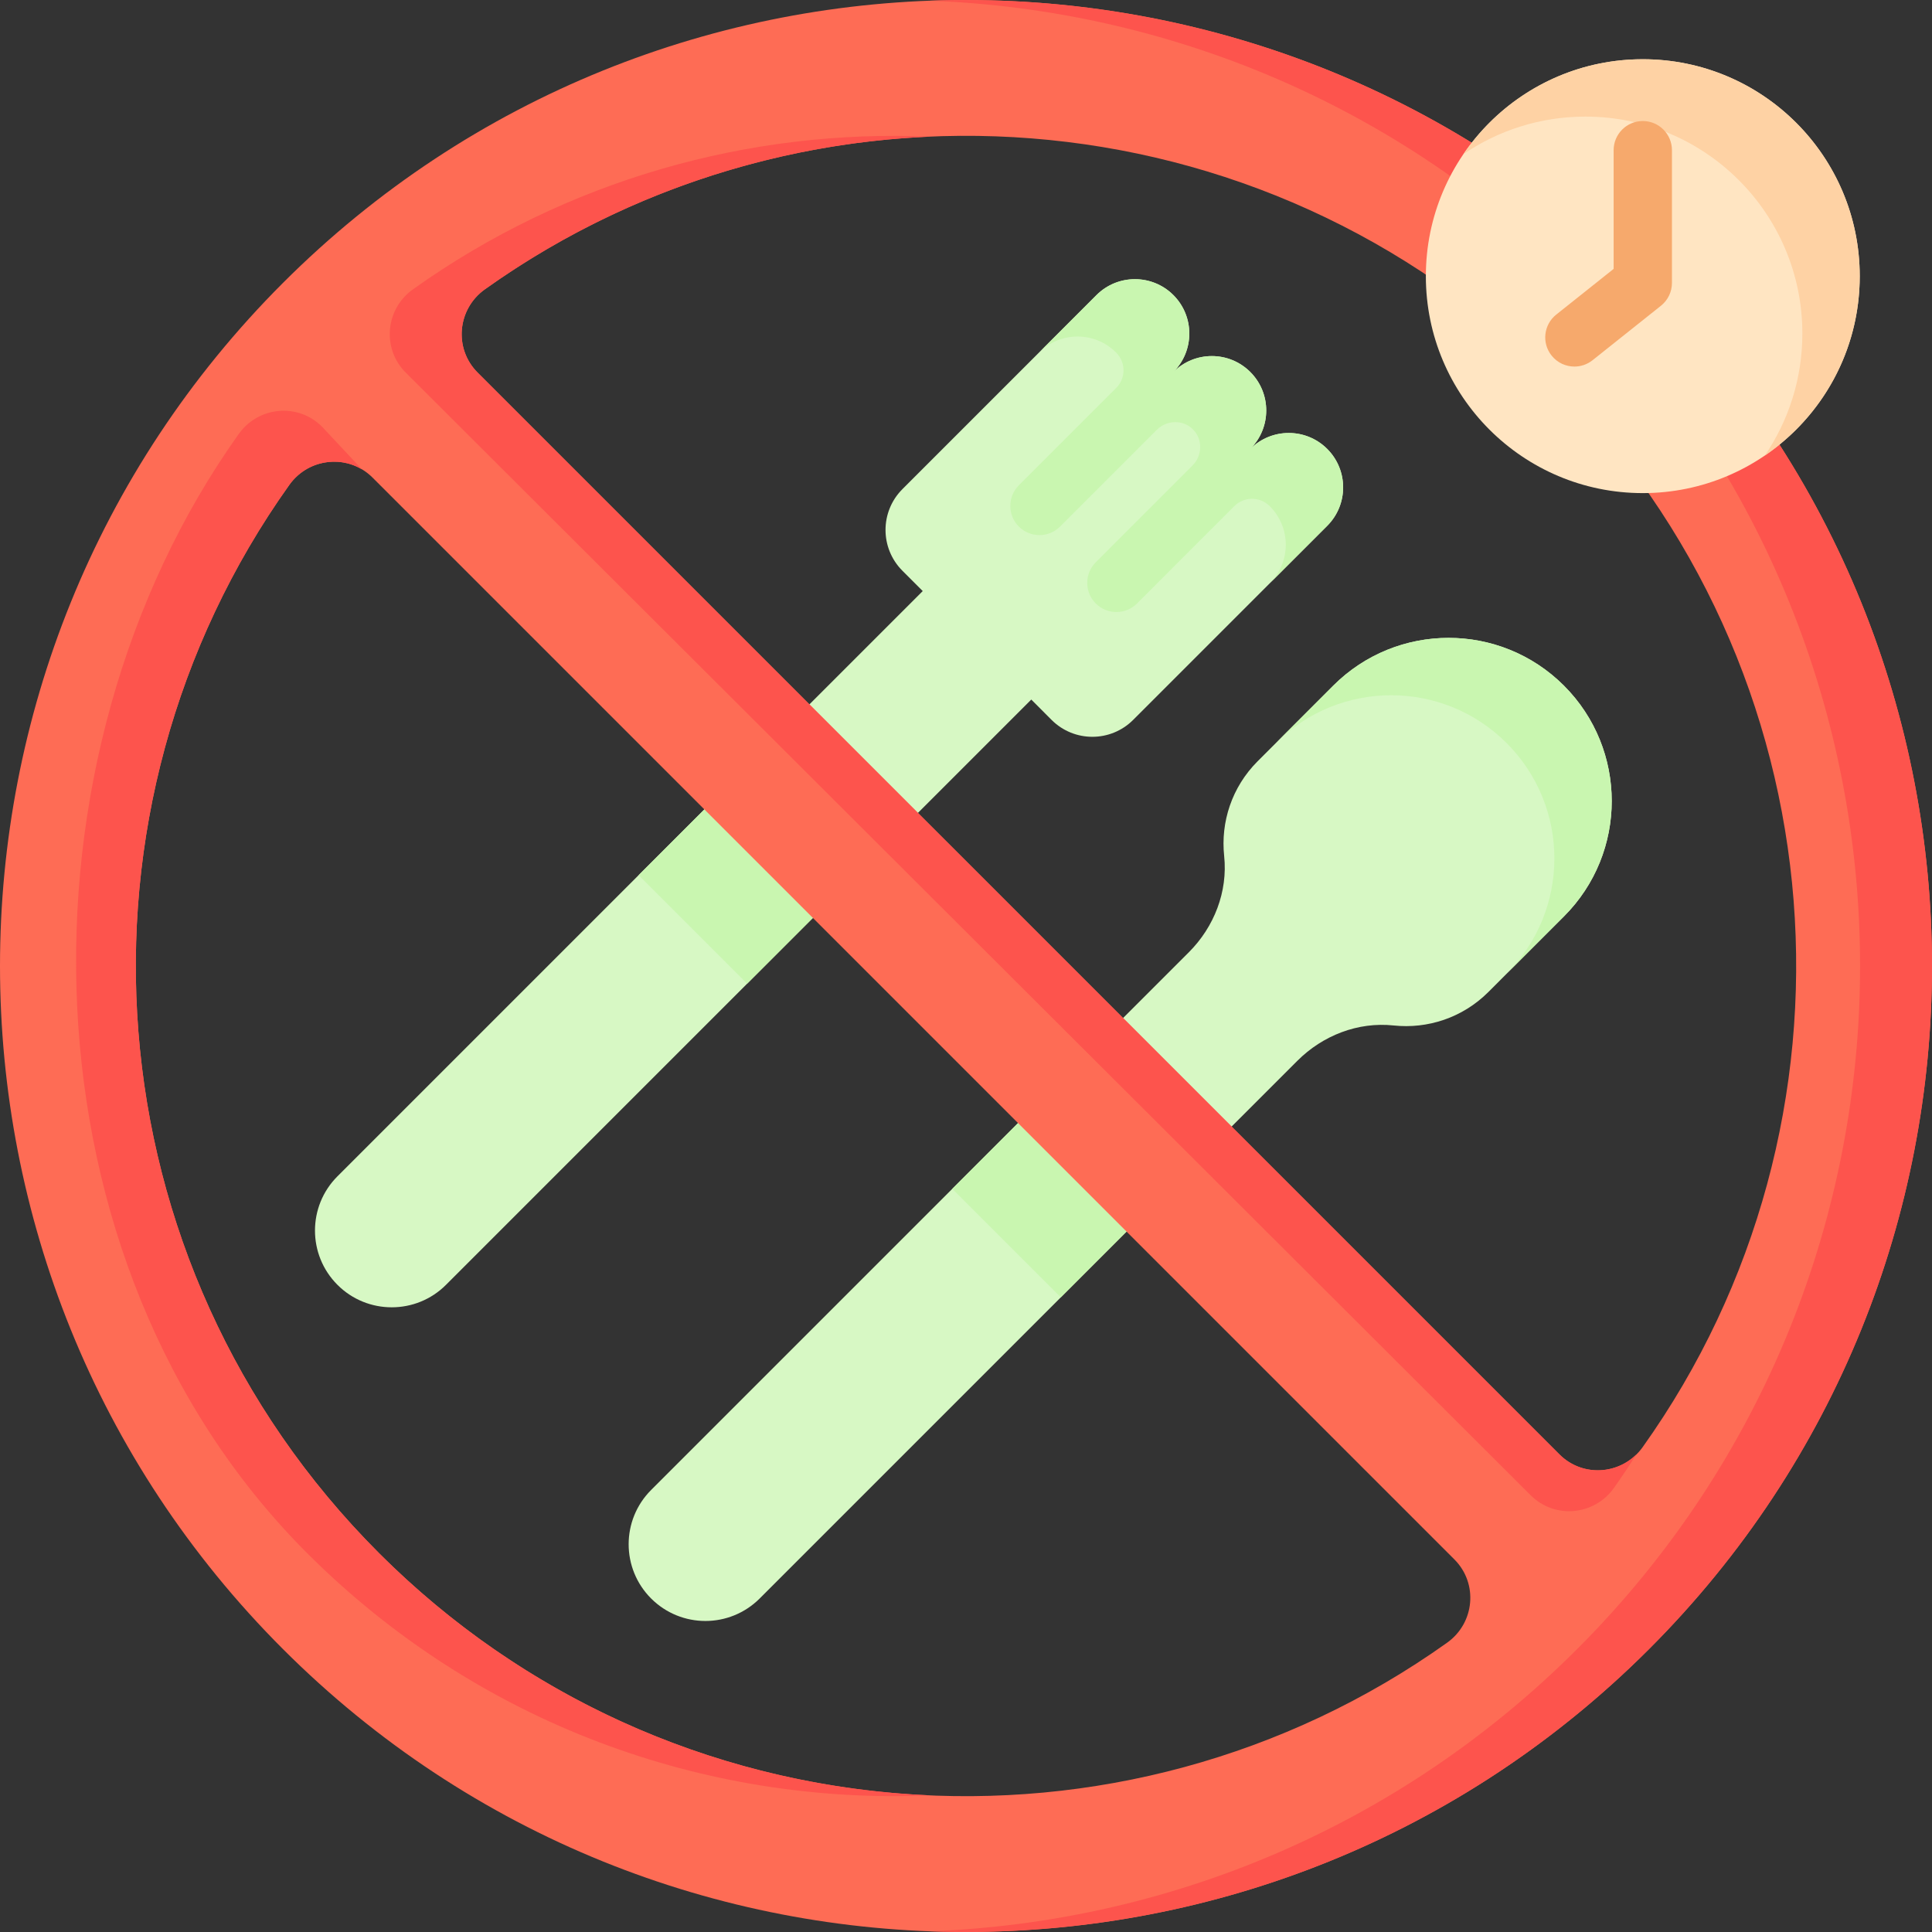 <svg id="Capa_1" enable-background="new 0 0 497 497" height="512" viewBox="0 0 497 497" width="512" xmlns="http://www.w3.org/2000/svg"><rect x="0" y="0" width="497" height="497" fill="#333333" stroke="none"/><g><path d="m341.42 135.27-49.92 49.92c-5.8 5.8-15.19 5.8-20.99 0l-5.22-5.23-46.07 46.07-27.02 27.02-77.47 77.47c-3.85 3.86-8.91 5.78-13.96 5.78s-10.11-1.92-13.96-5.78c-7.71-7.71-7.71-20.21 0-27.92l77.47-77.47 27.02-27.02 46.07-46.06-5.23-5.23c-5.79-5.8-5.79-15.19 0-20.99l49.92-49.92c2.74-2.73 6.32-4.09 9.9-4.09s7.16 1.36 9.89 4.09c5.46 5.46 5.46 14.32 0 19.79 5.46-5.47 14.32-5.47 19.79 0 5.46 5.46 5.46 14.32 0 19.78 5.46-5.46 14.32-5.46 19.78 0 5.46 5.47 5.46 14.32 0 19.79z" fill="#d7f8c4"/><path d="m402.32 235.74-19.45 19.46c-6.66 6.65-15.66 9.52-24.35 8.6-9.17-.98-18.25 2.56-24.77 9.08l-33.84 33.84-27.02 27.02-77.47 77.47c-3.86 3.85-8.91 5.78-13.96 5.78s-10.1-1.93-13.96-5.78c-7.71-7.71-7.71-20.21 0-27.92l138.33-138.33c6.52-6.52 10.05-15.6 9.08-24.77-.92-8.69 1.95-17.69 8.6-24.35l19.46-19.46c16.39-16.39 42.96-16.39 59.35 0 16.39 16.4 16.39 42.97 0 59.36z" fill="#d7f8c4"/><path d="m271.99 278.8-27.02 27.02 27.92 27.92 27.02-27.02zm-107.71-53.67 27.92 27.92 27.02-27.02-27.92-27.92z" fill="#c9f6b0"/><g><path d="m402.324 176.385c-16.391-16.391-42.966-16.391-59.357 0l-14.757 14.757c16.391-16.39 42.965-16.39 59.356.001 16.391 16.391 16.391 42.966 0 59.357l-4.699 4.699s.001-.001.001-.001l19.456-19.456c16.391-16.392 16.391-42.967 0-59.357z" fill="#c9f6b0"/></g><path d="m424.216 72.784c-97.045-97.045-254.387-97.045-351.432 0s-97.045 254.387 0 351.432 254.387 97.045 351.432 0 97.045-254.387 0-351.432zm-24.7 24.7c74.834 74.834 82.51 191.379 23.053 274.785-5.062 7.101-15.245 8.034-21.411 1.868l-278.295-278.296c-6.166-6.166-5.233-16.349 1.868-21.411 83.407-59.456 199.951-51.78 274.785 23.054zm-302.032 302.033c-74.834-74.834-82.51-191.379-23.053-274.785 5.062-7.101 15.245-8.034 21.411-1.868l278.296 278.296c6.166 6.166 5.233 16.349-1.868 21.411-83.408 59.455-199.952 51.779-274.786-23.054z" fill="#fe6c55"/><g fill="#fd544d"><path d="m97.484 399.517c-74.834-74.834-82.51-191.379-23.053-274.785 4.375-6.138 12.573-7.656 18.699-3.976l-10.294-10.996c-6.166-6.166-16.349-5.233-21.411 1.868-59.457 83.407-57.276 213.054 17.558 287.889 44.052 44.052 102.559 64.822 160.251 62.335-51.528-2.22-102.405-22.99-141.75-62.335z"/><path d="m124.731 74.43c34.308-24.456 74.223-37.543 114.535-39.281-46.476-2.002-93.481 11.086-133.035 39.281-7.101 5.062-8.034 15.245-1.868 21.411l289.394 288.81c6.166 6.166 16.349 5.233 21.411-1.868 2.014-2.825 3.93-5.704 5.765-8.625-5.392 5.308-14.211 5.541-19.773-.021l-278.297-278.296c-6.166-6.166-5.232-16.349 1.868-21.411z"/><path d="m424.216 72.784c-50.876-50.876-118.322-75.062-184.966-72.595 60.479 2.239 120.296 26.426 166.466 72.595 97.045 97.045 97.045 254.387 0 351.432-46.17 46.17-105.987 70.356-166.466 72.595 66.644 2.467 134.09-21.719 184.966-72.595 97.045-97.045 97.045-254.387 0-351.432z"/></g><circle cx="422.602" cy="71.044" fill="#ffe5c2" r="55.806"/><path d="m422.602 15.238c-19.182 0-36.099 9.681-46.144 24.42 8.943-6.095 19.747-9.662 31.386-9.662 30.821 0 55.806 24.985 55.806 55.806 0 11.639-3.567 22.443-9.662 31.386 14.739-10.045 24.42-26.962 24.42-46.144 0-30.82-24.985-55.806-55.806-55.806z" fill="#fed2a4"/><path d="m341.421 115.482c-5.463-5.463-14.319-5.464-19.783-.003 5.461-5.464 5.46-14.32-.003-19.782-5.464-5.464-14.322-5.464-19.786 0 5.464-5.464 5.464-14.322 0-19.786-5.464-5.464-14.322-5.464-19.786 0l-14.758 14.758c5.464-5.464 14.322-5.464 19.786 0l.056.056c2.5 2.514 2.494 6.577-.013 9.084l-25.041 25.042c-2.929 2.93-2.929 7.678 0 10.607 1.464 1.464 3.384 2.196 5.303 2.196s3.839-.732 5.303-2.196l24.882-24.882c2.537-2.537 6.705-2.689 9.254-.163.031.03.061.061.092.092 2.522 2.549 2.37 6.714-.165 9.25l-24.879 24.887c-2.928 2.93-2.928 7.679.002 10.607 1.464 1.464 3.383 2.195 5.302 2.195s3.84-.732 5.304-2.197l25.037-25.046c2.507-2.508 6.571-2.513 9.084-.012l.05.05c5.464 5.464 5.464 14.322 0 19.785l14.758-14.758c5.465-5.463 5.465-14.321.001-19.784z" fill="#c9f6b0"/><g><path d="m405.014 94.296c-2.206 0-4.391-.968-5.872-2.827-2.581-3.24-2.046-7.959 1.194-10.54l14.766-11.76v-30.534c0-4.143 3.358-7.5 7.5-7.5s7.5 3.357 7.5 7.5v34.149c0 2.284-1.041 4.443-2.828 5.867l-17.593 14.012c-1.38 1.099-3.029 1.633-4.667 1.633z" fill="#f6a96c"/></g></g></svg>